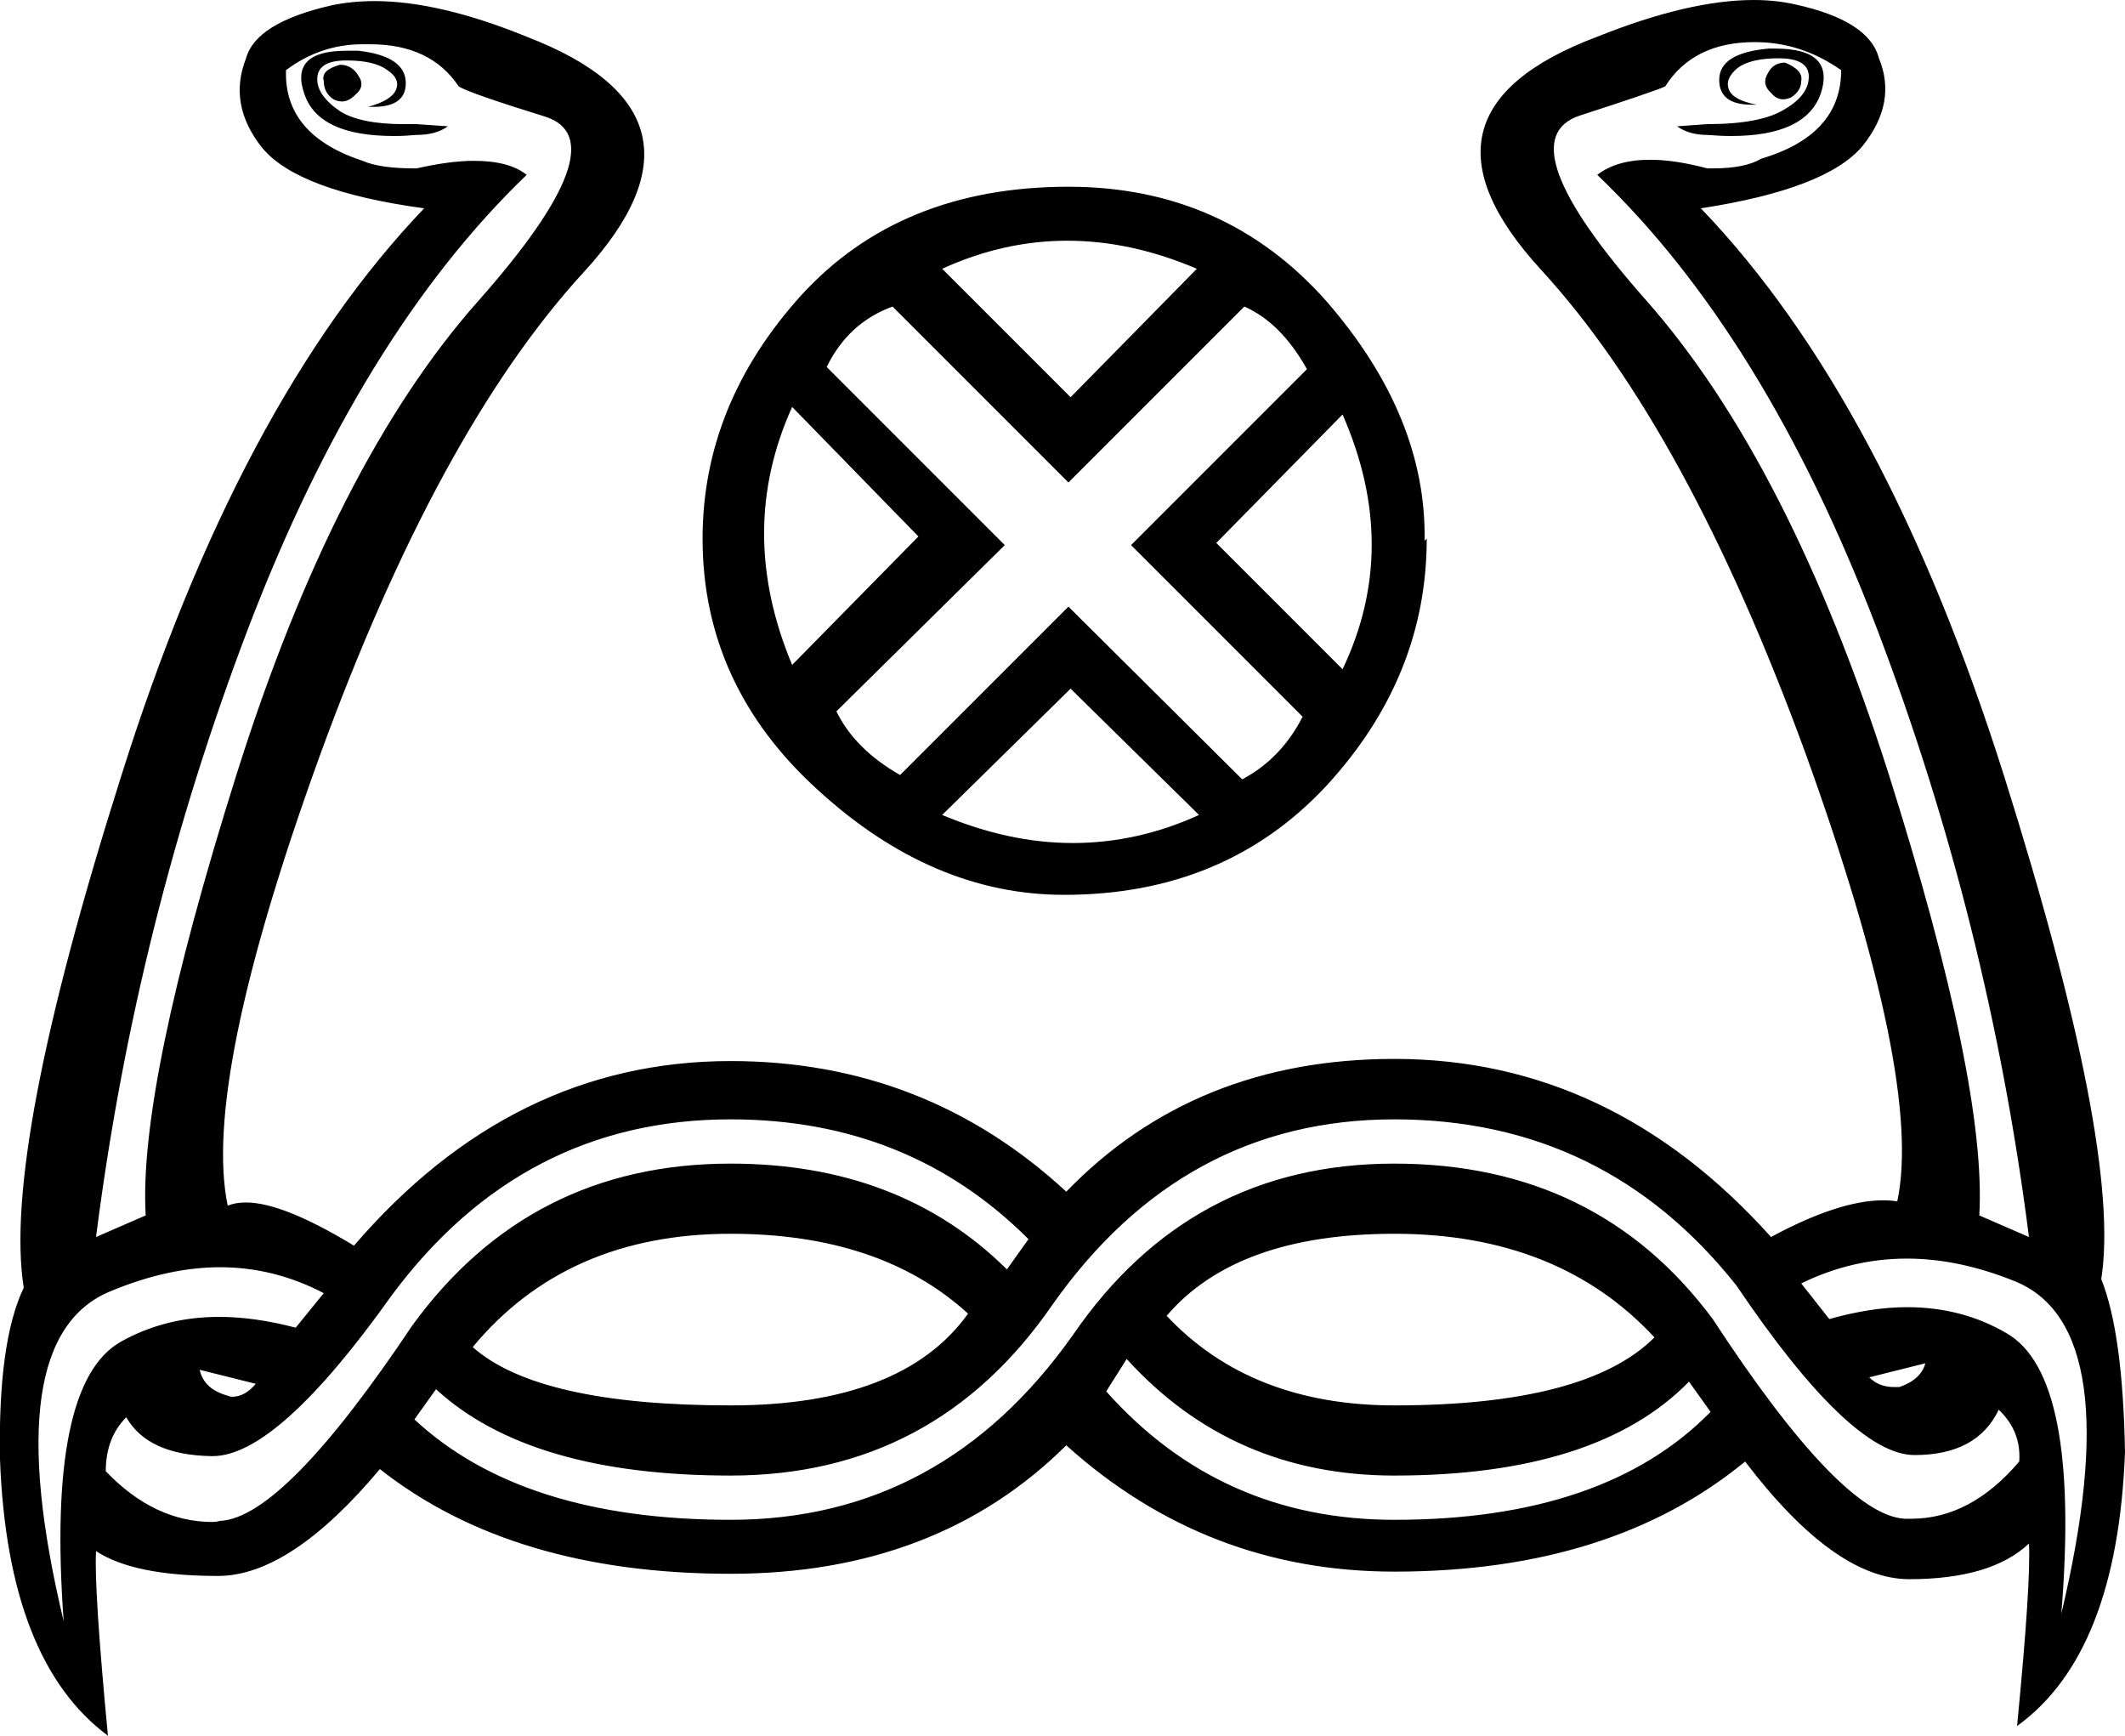 <?xml version='1.0' encoding ='UTF-8' standalone='no'?>
<svg width='19.69' height='16.08' xmlns='http://www.w3.org/2000/svg' xmlns:xlink='http://www.w3.org/1999/xlink'  version='1.1' >
<path style='fill:black; stroke:none' d=' M 16.54 0.58  Q 16.43 0.58 16.38 0.68  Q 16.32 0.78 16.41 0.86  Q 16.46 0.92 16.52 0.92  Q 16.56 0.92 16.6 0.9  Q 16.69 0.84 16.69 0.75  Q 16.71 0.65 16.54 0.58  Z  M 3.15 0.6  Q 2.97 0.65 3 0.75  Q 3 0.86 3.09 0.92  Q 3.13 0.94 3.17 0.94  Q 3.23 0.94 3.29 0.88  Q 3.39 0.8 3.32 0.7  Q 3.26 0.6 3.15 0.6  Z  M 3.21 0.47  Q 2.68 0.47 2.82 0.87  Q 2.95 1.26 3.65 1.26  Q 3.75 1.26 3.86 1.25  Q 4.04 1.25 4.15 1.17  L 3.86 1.15  Q 3.8 1.15 3.74 1.15  Q 3.34 1.15 3.15 1.03  Q 2.93 0.88 2.94 0.72  Q 2.95 0.56 3.21 0.56  Q 3.47 0.56 3.59 0.65  Q 3.71 0.73 3.67 0.83  Q 3.63 0.93 3.41 0.99  Q 3.44 0.99 3.46 0.99  Q 3.76 0.99 3.76 0.77  Q 3.76 0.52 3.32 0.47  Q 3.26 0.47 3.21 0.47  Z  M 16.45 0.45  Q 16.42 0.45 16.39 0.45  Q 15.93 0.49 15.93 0.74  Q 15.93 0.97 16.23 0.97  Q 16.25 0.97 16.28 0.97  Q 16.06 0.93 16.02 0.83  Q 15.98 0.73 16.1 0.63  Q 16.22 0.54 16.48 0.54  Q 16.76 0.54 16.76 0.71  Q 16.76 0.88 16.54 1.01  Q 16.32 1.15 15.82 1.15  L 15.54 1.17  Q 15.65 1.25 15.82 1.25  Q 15.94 1.26 16.04 1.26  Q 16.73 1.26 16.87 0.87  Q 17.01 0.45 16.45 0.45  Z  M 9.89 2.23  Q 10.48 2.23 11.09 2.49  L 9.92 3.68  L 8.73 2.49  Q 9.3 2.23 9.89 2.23  Z  M 7.34 3.77  L 8.51 4.97  L 7.34 6.16  Q 6.82 4.92 7.34 3.77  Z  M 12.44 3.84  Q 12.98 5.07 12.44 6.2  L 11.27 5.03  L 12.44 3.84  Z  M 11.53 2.84  Q 11.87 2.99 12.11 3.42  L 10.48 5.05  L 12.07 6.64  Q 11.87 7.03 11.51 7.22  L 9.9 5.62  L 8.34 7.18  Q 7.92 6.94 7.75 6.59  L 9.31 5.05  L 7.66 3.4  Q 7.86 2.99 8.27 2.84  L 9.9 4.47  L 11.53 2.84  Z  M 9.92 6.38  L 11.11 7.55  Q 10.54 7.81 9.94 7.81  Q 9.35 7.81 8.73 7.55  L 9.92 6.38  Z  M 9.9 1.73  Q 8.34 1.73 7.42 2.74  Q 6.51 3.75 6.51 4.99  Q 6.51 6.35 7.58 7.32  Q 8.64 8.29 9.86 8.29  Q 11.35 8.29 12.29 7.28  Q 13.22 6.27 13.22 4.99  L 13.22 4.99  L 13.2 5.01  Q 13.22 3.86 12.29 2.79  Q 11.35 1.73 9.9 1.73  Z  M 3.36 0.41  Q 3.4 0.41 3.43 0.41  Q 3.99 0.41 4.25 0.8  Q 4.34 0.86 5.05 1.08  Q 5.75 1.3 4.43 2.79  Q 3.1 4.29 2.19 7.18  Q 1.28 10.07 1.35 11.26  L 0.89 11.46  Q 1.26 8.55 2.3 5.82  Q 3.34 3.1 4.88 1.62  Q 4.72 1.49 4.39 1.49  Q 4.17 1.49 3.86 1.56  L 3.84 1.56  Q 3.52 1.56 3.36 1.49  Q 2.63 1.25 2.65 0.65  Q 2.97 0.41 3.36 0.41  Z  M 16.26 0.39  Q 16.69 0.39 17.06 0.65  Q 17.06 1.25 16.32 1.47  Q 16.17 1.56 15.87 1.56  L 15.82 1.56  Q 15.52 1.48 15.29 1.48  Q 14.98 1.48 14.8 1.62  Q 16.35 3.1 17.39 5.82  Q 18.43 8.55 18.8 11.46  L 18.34 11.26  Q 18.41 10.05 17.5 7.17  Q 16.58 4.29 15.26 2.79  Q 13.94 1.3 14.64 1.07  Q 15.35 0.84 15.43 0.8  Q 15.69 0.39 16.26 0.39  Z  M 17.84 12.63  Q 17.8 12.78 17.6 12.85  Q 17.58 12.85 17.55 12.85  Q 17.41 12.85 17.32 12.76  L 17.84 12.63  Z  M 1.85 12.69  L 2.37 12.82  Q 2.27 12.94 2.15 12.94  Q 2.13 12.94 2.11 12.93  Q 1.89 12.87 1.85 12.69  Z  M 6.77 11.43  Q 8.16 11.43 8.97 12.17  Q 8.36 13.02 6.77 13.02  Q 4.99 13.02 4.38 12.48  Q 5.25 11.43 6.77 11.43  Z  M 12.92 11.43  Q 14.44 11.43 15.33 12.39  Q 14.7 13.02 12.92 13.02  Q 11.59 13.02 10.81 12.19  Q 11.46 11.43 12.92 11.43  Z  M 12.92 10.37  Q 14.87 10.37 16.09 11.91  Q 17.15 13.48 17.74 13.48  Q 18.32 13.48 18.52 13.06  Q 18.73 13.26 18.71 13.54  Q 18.26 14.07 17.71 14.07  Q 17.68 14.07 17.65 14.07  Q 17.06 14.04 15.87 12.22  Q 14.8 10.78 12.92 10.78  Q 11.03 10.78 9.94 12.37  Q 8.73 14.08 6.77 14.08  Q 4.84 14.08 3.84 13.15  L 4.04 12.87  Q 4.91 13.67 6.77 13.67  Q 8.66 13.67 9.75 12.09  Q 10.96 10.37 12.92 10.37  Z  M 10.44 12.59  Q 11.42 13.67 12.92 13.67  Q 14.8 13.67 15.65 12.8  L 15.85 13.08  Q 14.87 14.08 12.92 14.08  Q 11.31 14.08 10.25 12.89  L 10.44 12.59  Z  M 6.77 10.37  Q 8.42 10.37 9.53 11.48  L 9.33 11.76  Q 8.34 10.78 6.77 10.78  Q 4.91 10.78 3.82 12.28  Q 2.63 14.06 2.04 14.09  Q 2 14.1 1.97 14.1  Q 1.43 14.1 0.98 13.63  Q 0.98 13.32 1.17 13.13  Q 1.37 13.48 1.96 13.49  Q 1.97 13.49 1.97 13.49  Q 2.57 13.49 3.63 12  Q 4.84 10.37 6.77 10.37  Z  M 17.67 11.66  Q 18.15 11.66 18.67 11.87  Q 19.73 12.3 19.1 14.95  Q 19.28 12.74 18.59 12.35  Q 18.18 12.11 17.67 12.11  Q 17.34 12.11 16.95 12.22  L 16.69 11.89  Q 17.16 11.66 17.67 11.66  Z  M 2.04 11.74  Q 2.54 11.74 3 11.98  L 2.74 12.3  Q 2.36 12.2 2.03 12.2  Q 1.53 12.2 1.12 12.43  Q 0.43 12.82 0.59 15.02  Q -0.04 12.39 1.03 11.96  Q 1.56 11.74 2.04 11.74  Z  M 16.25 0  Q 15.65 0 14.8 0.34  Q 12.94 1.04 14.28 2.5  Q 15.63 3.97 16.73 6.98  Q 17.82 10 17.58 11.13  Q 17.52 11.12 17.45 11.12  Q 17.04 11.12 16.41 11.46  Q 14.93 9.81 12.92 9.81  Q 11.07 9.81 9.88 11.04  Q 8.57 9.83 6.77 9.83  Q 4.75 9.83 3.28 11.54  Q 2.62 11.14 2.28 11.14  Q 2.18 11.14 2.11 11.17  Q 1.87 10.02 2.96 7.01  Q 4.06 3.99 5.41 2.52  Q 6.75 1.06 4.88 0.34  Q 4.07 0.01 3.47 0.01  Q 3.26 0.01 3.07 0.05  Q 2.37 0.21 2.28 0.54  Q 2.11 0.97 2.43 1.37  Q 2.76 1.77 3.93 1.93  Q 2.21 3.73 1.12 7.2  Q 0.02 10.67 0.22 11.93  Q -0.02 12.43 0 13.52  Q 0.07 15.39 1 16.08  Q 0.87 14.71 0.89 14.37  L 0.89 14.37  Q 1.24 14.6 2.02 14.6  Q 2.69 14.6 3.52 13.61  Q 4.75 14.58 6.77 14.58  Q 8.68 14.58 9.88 13.39  Q 11.18 14.56 12.92 14.56  Q 14.93 14.56 16.17 13.54  Q 17 14.63 17.69 14.63  Q 18.45 14.63 18.8 14.3  L 18.8 14.3  Q 18.82 14.65 18.69 15.99  Q 19.62 15.32 19.69 13.45  Q 19.67 12.35 19.47 11.85  L 19.47 11.85  Q 19.66 10.65 18.57 7.19  Q 17.47 3.71 15.76 1.93  Q 16.93 1.75 17.26 1.35  Q 17.58 0.95 17.41 0.54  Q 17.32 0.19 16.63 0.04  Q 16.45 0 16.25 0  Z '/></svg>
